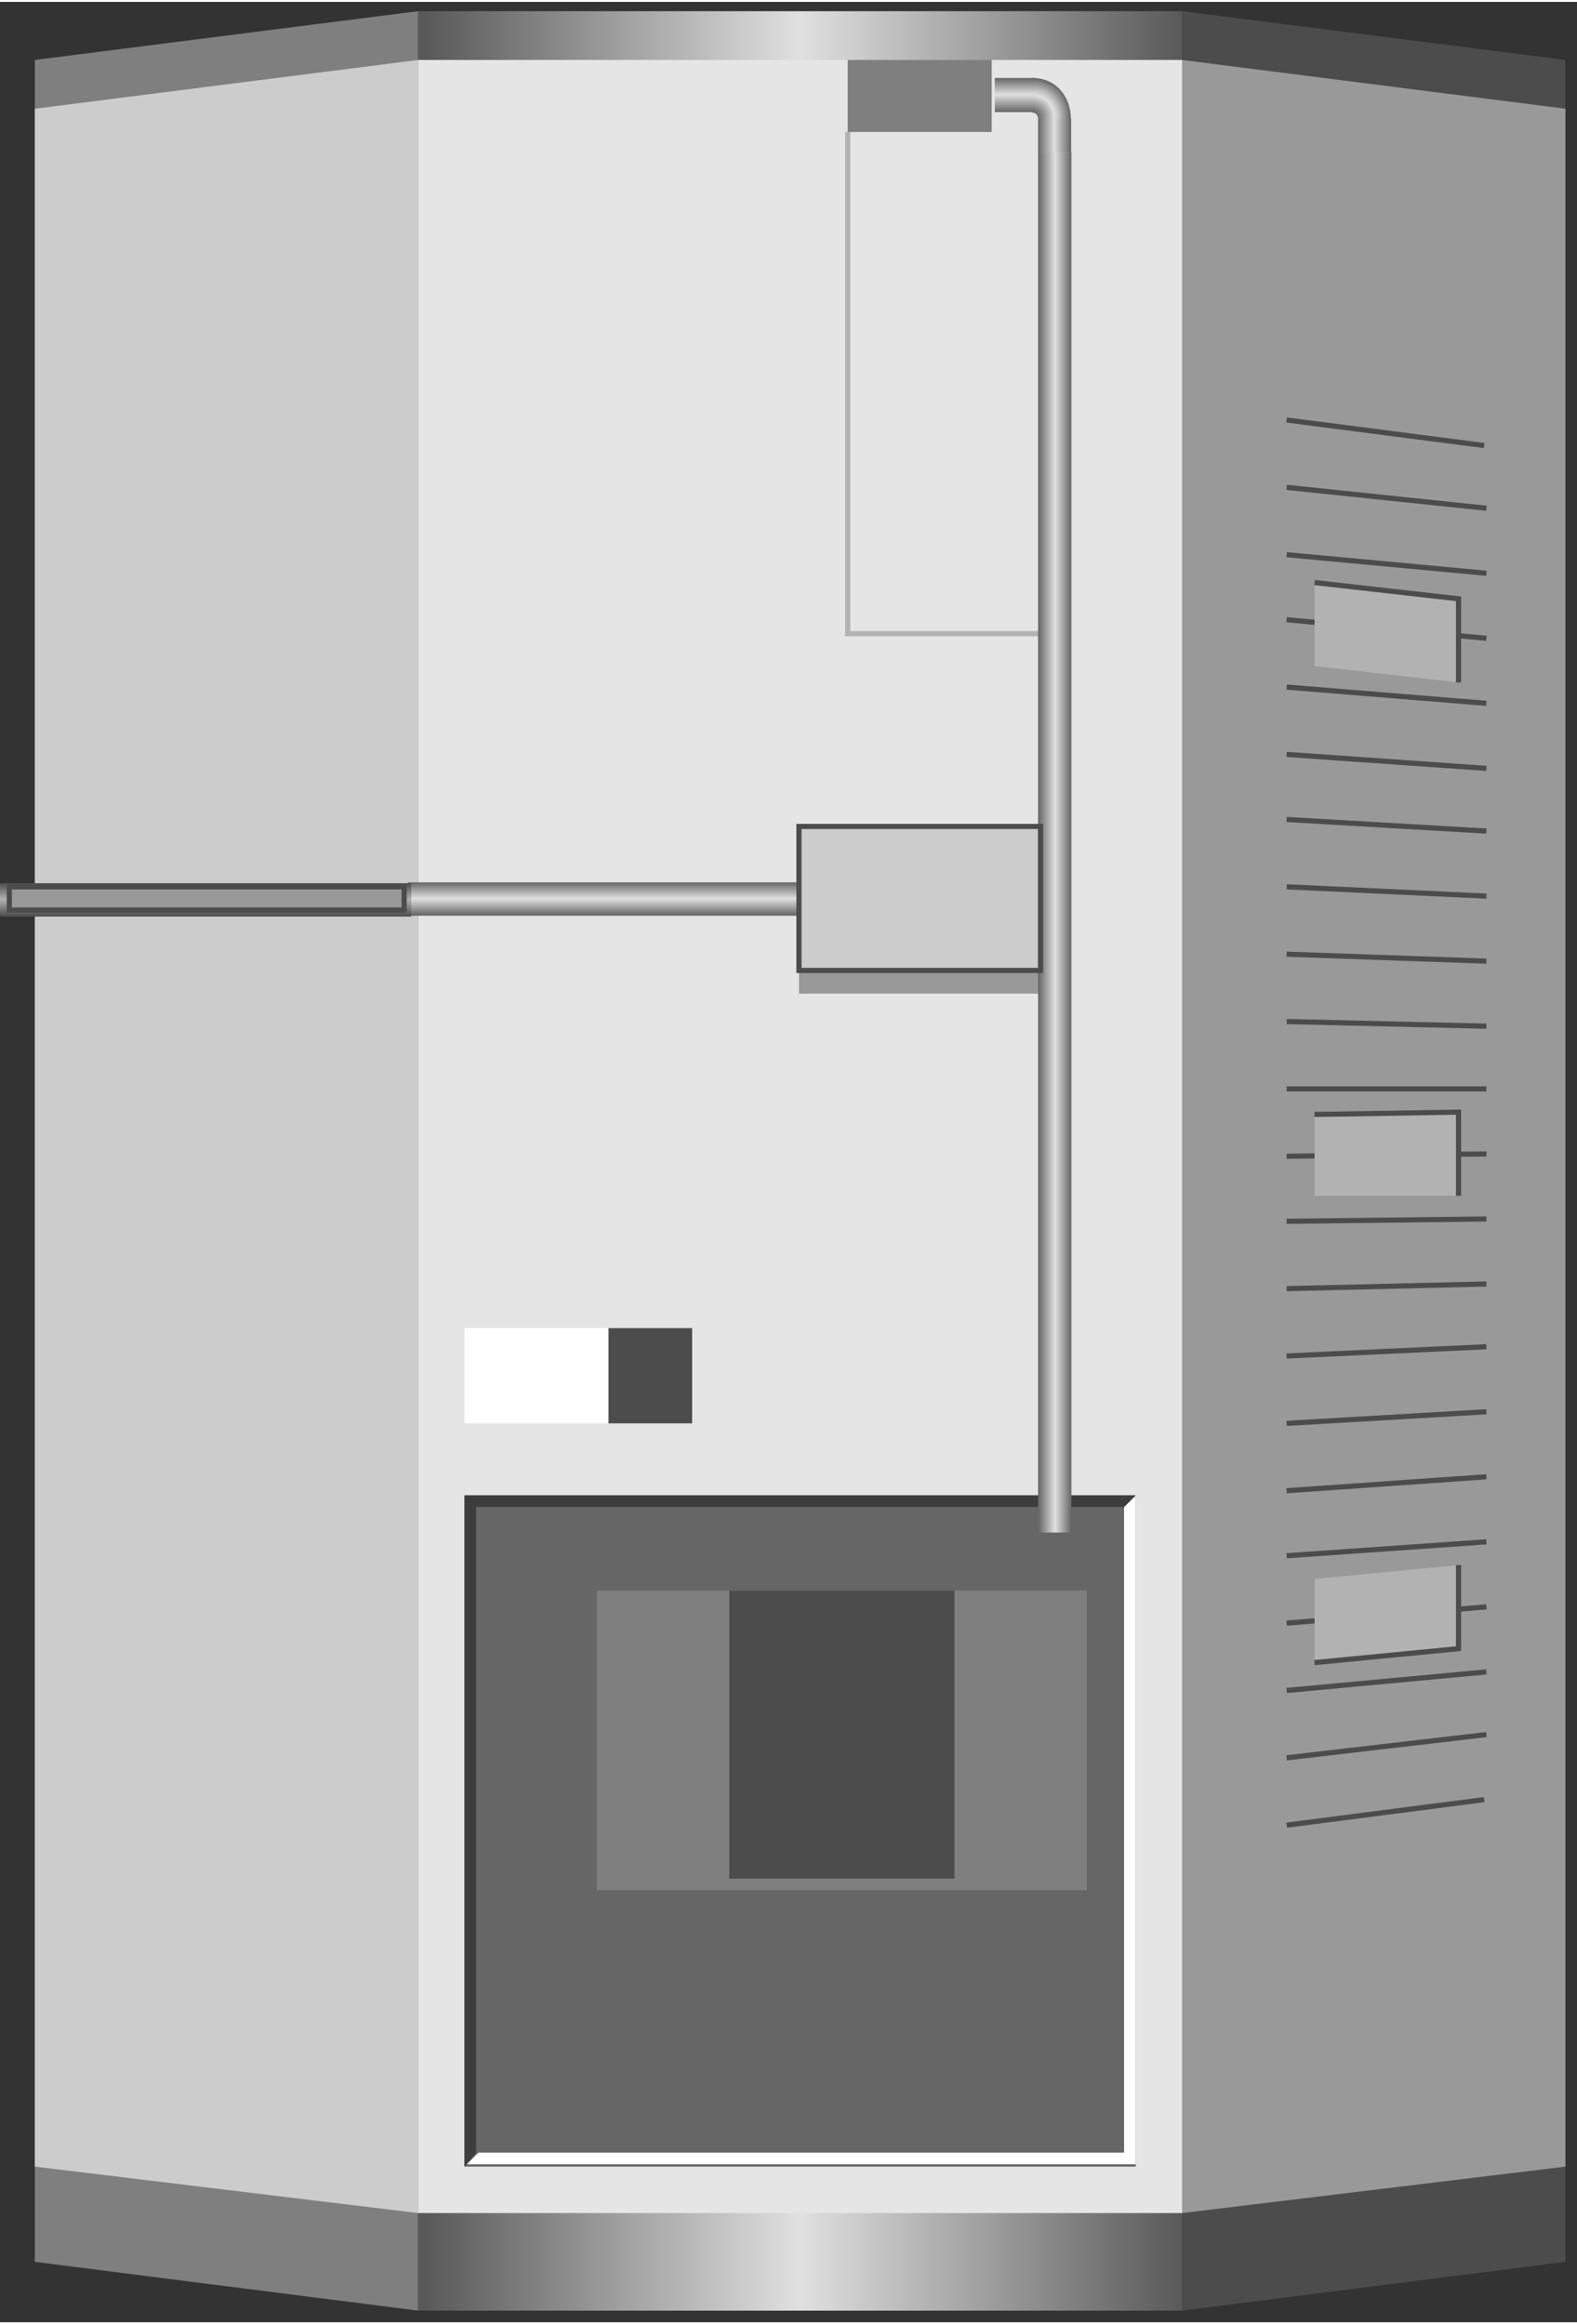 <svg version="1.1" xmlns="http://www.w3.org/2000/svg" xmlns:xlink="http://www.w3.org/1999/xlink" width="76px" height="112px" viewBox="0 0 76.464 112.5" enable-background="new 0 0 76.464 112.5" xml:space="preserve">
<rect x="0" y="0" width="76.464" height="112.5" fill="#333333" stroke="none"/>
<g id="Group_Handling_Unit">
	<path fill="#7F7F7F" d="M1.689,109.572l18.582,2.365V0.45L1.689,2.815V109.572z" />
	<path fill="#4C4C4C" d="M75.901,109.572l-18.581,2.365V0.45l18.581,2.365V109.572z" />
	<linearGradient id="SVGID_1_" gradientUnits="userSpaceOnUse" x1="20.27" y1="56.194" x2="57.32" y2="56.194">
		<stop offset="0.01" style="stop-color:#595959" />
		<stop offset="0.5" style="stop-color:#E0E0E0" />
		<stop offset="1" style="stop-color:#595959" />
	</linearGradient>
	<path fill="url(#SVGID_1_)" d="M57.32,111.938H20.271V0.45H57.32V111.938z" />
	<path fill="#E5E5E5" d="M57.32,2.815H20.271v104.392H57.32V2.815z" />
	<path fill="#CCCCCC" d="M1.689,104.955l18.582,2.252V2.815L1.689,5.18V104.955z" />
	<path fill="#999999" d="M75.901,104.955l-18.581,2.252V2.815L75.901,5.18V104.955z" />
</g>
<g id="Group_Vents">
	<path fill="none" stroke="#4C4C4C" stroke-width="0.25" d="M62.387,20.271l9.572,1.238" />
	<path fill="none" stroke="#4C4C4C" stroke-width="0.25" d="M62.387,23.536l9.685,1.014" />
	<path fill="none" stroke="#4C4C4C" stroke-width="0.25" d="M62.387,26.802l9.685,0.901" />
	<path fill="none" stroke="#4C4C4C" stroke-width="0.25" d="M62.387,29.955l9.685,0.901" />
	<path fill="none" stroke="#4C4C4C" stroke-width="0.25" d="M62.387,33.221l9.685,0.788" />
	<path fill="none" stroke="#4C4C4C" stroke-width="0.25" d="M62.387,36.486l9.685,0.676" />
	<path fill="none" stroke="#4C4C4C" stroke-width="0.25" d="M62.387,39.64l9.685,0.563" />
	<path fill="none" stroke="#4C4C4C" stroke-width="0.25" d="M62.387,42.905l9.685,0.451" />
	<path fill="none" stroke="#4C4C4C" stroke-width="0.25" d="M62.387,46.171l9.685,0.338" />
	<path fill="none" stroke="#4C4C4C" stroke-width="0.25" d="M62.387,49.437l9.685,0.225" />
	<path fill="none" stroke="#4C4C4C" stroke-width="0.25" d="M62.387,52.703h9.685" />
	<path fill="none" stroke="#4C4C4C" stroke-width="0.25" d="M62.387,55.968l9.685-0.112" />
	<path fill="none" stroke="#4C4C4C" stroke-width="0.25" d="M62.387,59.121l9.685-0.112" />
	<path fill="none" stroke="#4C4C4C" stroke-width="0.25" d="M62.387,62.387l9.685-0.225" />
	<path fill="none" stroke="#4C4C4C" stroke-width="0.25" d="M62.387,65.653l9.685-0.45" />
	<path fill="none" stroke="#4C4C4C" stroke-width="0.25" d="M62.387,68.919l9.685-0.563" />
	<path fill="none" stroke="#4C4C4C" stroke-width="0.25" d="M62.387,72.185l9.685-0.676" />
	<path fill="none" stroke="#4C4C4C" stroke-width="0.25" d="M62.387,75.338l9.685-0.676" />
	<path fill="none" stroke="#4C4C4C" stroke-width="0.25" d="M62.387,78.604l9.685-0.788" />
	<path fill="none" stroke="#4C4C4C" stroke-width="0.25" d="M62.387,81.869l9.685-0.9" />
	<path fill="none" stroke="#4C4C4C" stroke-width="0.25" d="M62.387,85.135l9.685-1.126" />
	<path fill="none" stroke="#4C4C4C" stroke-width="0.25" d="M62.387,88.4l9.572-1.238" />
	<path fill="none" stroke="#B2B2B2" stroke-width="0.25" d="M41.103,6.306v24.325h9.348" />
</g>
<g id="Group_Display">
	<path fill="#666666" d="M22.522,72.41h32.545v32.545H22.522V72.41z" />
	<path fill="#FFFFFF" d="M55.068,72.41v32.432H22.635l0.563-0.563h31.306V72.973L55.068,72.41z" />
	<path fill="#3D3D3D" d="M22.522,104.955V72.41h32.545l-0.563,0.563H23.085v31.307L22.522,104.955z" />
	<path fill="#FFFFFF" d="M22.522,64.302h6.982v4.617h-6.982V64.302z" />
	<path fill="#999999" d="M38.739,46.959h11.712v1.126H38.739V46.959z" />
	<path fill="#7F7F7F" d="M28.941,77.027h23.761v14.527H28.941V77.027z" />
	<path fill="#4C4C4C" d="M35.36,77.027h10.923v13.964H35.36V77.027z" />
	<path fill="#4C4C4C" d="M33.559,64.302h-4.054v4.617h4.054V64.302z" />
	<path fill="#7F7F7F" d="M41.103,6.306h6.982V2.815h-6.982V6.306z" />
</g>
<g id="Group_Vent_Lever">
	<path fill="#B2B2B2" d="M63.739,80.518l6.981-0.676v-4.054l-6.981,0.676V80.518z" />
	<path fill="#B2B2B2" d="M63.739,53.941l6.981-0.112v4.054h-6.981V53.941z" />
	<path fill="#B2B2B2" d="M63.739,28.153l6.981,0.788v4.054l-6.981-0.789V28.153z" />
	<path fill="none" stroke="#4C4C4C" stroke-width="0.25" d="M63.739,28.153l6.981,0.788v4.054" />
	<path fill="none" stroke="#4C4C4C" stroke-width="0.25" d="M63.739,80.518l6.981-0.676v-4.054" />
	<path fill="none" stroke="#4C4C4C" stroke-width="0.25" d="M63.739,53.941l6.981-0.112v4.054" />
</g>
<g id="Group_Pipes">
	
		<linearGradient id="SVGID_2_" gradientUnits="userSpaceOnUse" x1="37.806" y1="-43.661" x2="40.007" y2="-43.661" gradientTransform="matrix(0 -1 1 0 94.811 44.432)">
		<stop offset="0.01" style="stop-color:#595959" />
		<stop offset="0.5" style="stop-color:#E0E0E0" />
		<stop offset="1" style="stop-color:#595959" />
	</linearGradient>
	<path fill="url(#SVGID_2_)" d="M50.684,4.424c0.517,0,0.932,0.493,0.932,1.102c0,0.607-0.415,1.1-0.932,1.1" />
	
		<radialGradient id="SVGID_3_" cx="2.918" cy="33.833" r="2.264" gradientTransform="matrix(-0.061 -0.868 0.824 -0.063 22.439 10.23)" gradientUnits="userSpaceOnUse">
		<stop offset="0" style="stop-color:#595959" />
		<stop offset="0.08" style="stop-color:#666666" />
		<stop offset="0.22" style="stop-color:#888888" />
		<stop offset="0.41" style="stop-color:#BEBEBE" />
		<stop offset="0.52" style="stop-color:#E0E0E0" />
		<stop offset="0.64" style="stop-color:#C3C3C3" />
		<stop offset="0.89" style="stop-color:#787878" />
		<stop offset="1" style="stop-color:#545454" />
	</radialGradient>
	<path fill="url(#SVGID_3_)" d="M51.923,5.66c0-0.961-0.629-1.972-1.877-1.972l-0.004,1.671c0.219,0.034,0.272,0.131,0.285,0.295   C50.748,5.674,51.923,5.66,51.923,5.66z" />
	
		<linearGradient id="SVGID_4_" gradientUnits="userSpaceOnUse" x1="39.089" y1="-45.596" x2="40.744" y2="-45.596" gradientTransform="matrix(0 -1 1 0 94.811 44.432)">
		<stop offset="0.01" style="stop-color:#666666" />
		<stop offset="0.51" style="stop-color:#E0E0E0" />
		<stop offset="1" style="stop-color:#666666" />
	</linearGradient>
	<rect x="48.235" y="3.688" fill="url(#SVGID_4_)" width="1.961" height="1.655" />
	
		<linearGradient id="SVGID_5_" gradientUnits="userSpaceOnUse" x1="37.966" y1="-42.873" x2="37.966" y2="-44.478" gradientTransform="matrix(0 -1 1 0 94.811 44.432)">
		<stop offset="0.01" style="stop-color:#666666" />
		<stop offset="0.51" style="stop-color:#E0E0E0" />
		<stop offset="1" style="stop-color:#666666" />
	</linearGradient>
	<rect x="50.333" y="5.65" fill="url(#SVGID_5_)" width="1.605" height="1.633" />
	<linearGradient id="SVGID_6_" gradientUnits="userSpaceOnUse" x1="50.331" y1="40.748" x2="51.95" y2="40.748">
		<stop offset="0.01" style="stop-color:#666666" />
		<stop offset="0.51" style="stop-color:#E0E0E0" />
		<stop offset="1" style="stop-color:#666666" />
	</linearGradient>
	<rect x="50.332" y="7.283" fill="url(#SVGID_6_)" width="1.618" height="66.929" />
	
		<linearGradient id="SVGID_7_" gradientUnits="userSpaceOnUse" x1="-48.919" y1="105.037" x2="-47.3" y2="105.037" gradientTransform="matrix(4.489659e-011 -1 1 4.489659e-011 -75.607 -4.612)">
		<stop offset="0.01" style="stop-color:#666666" />
		<stop offset="0.51" style="stop-color:#E0E0E0" />
		<stop offset="1" style="stop-color:#666666" />
	</linearGradient>
	<rect x="19.776" y="42.688" fill="url(#SVGID_7_)" width="19.306" height="1.618" />
	
		<linearGradient id="SVGID_8_" gradientUnits="userSpaceOnUse" x1="-48.959" y1="85.579" x2="-47.341" y2="85.579" gradientTransform="matrix(4.489659e-011 -1 1 4.489659e-011 -75.607 -4.612)">
		<stop offset="0.01" style="stop-color:#4D4D4D" />
		<stop offset="0.51" style="stop-color:#B2B2B2" />
		<stop offset="1" style="stop-color:#4D4D4D" />
	</linearGradient>
	<rect y="42.729" fill="url(#SVGID_8_)" width="19.943" height="1.618" />
	<path fill="#999999" stroke="#4C4C4C" stroke-width="0.25" d="M19.595,44.032H0.451v-1.126h19.144V44.032z" />
</g>
<g id="Group_Pipe_Junction">
	<path fill="#CCCCCC" stroke="#4C4C4C" stroke-width="0.25" d="M38.739,39.978h11.712v6.982H38.739V39.978z" />
</g>
</svg>